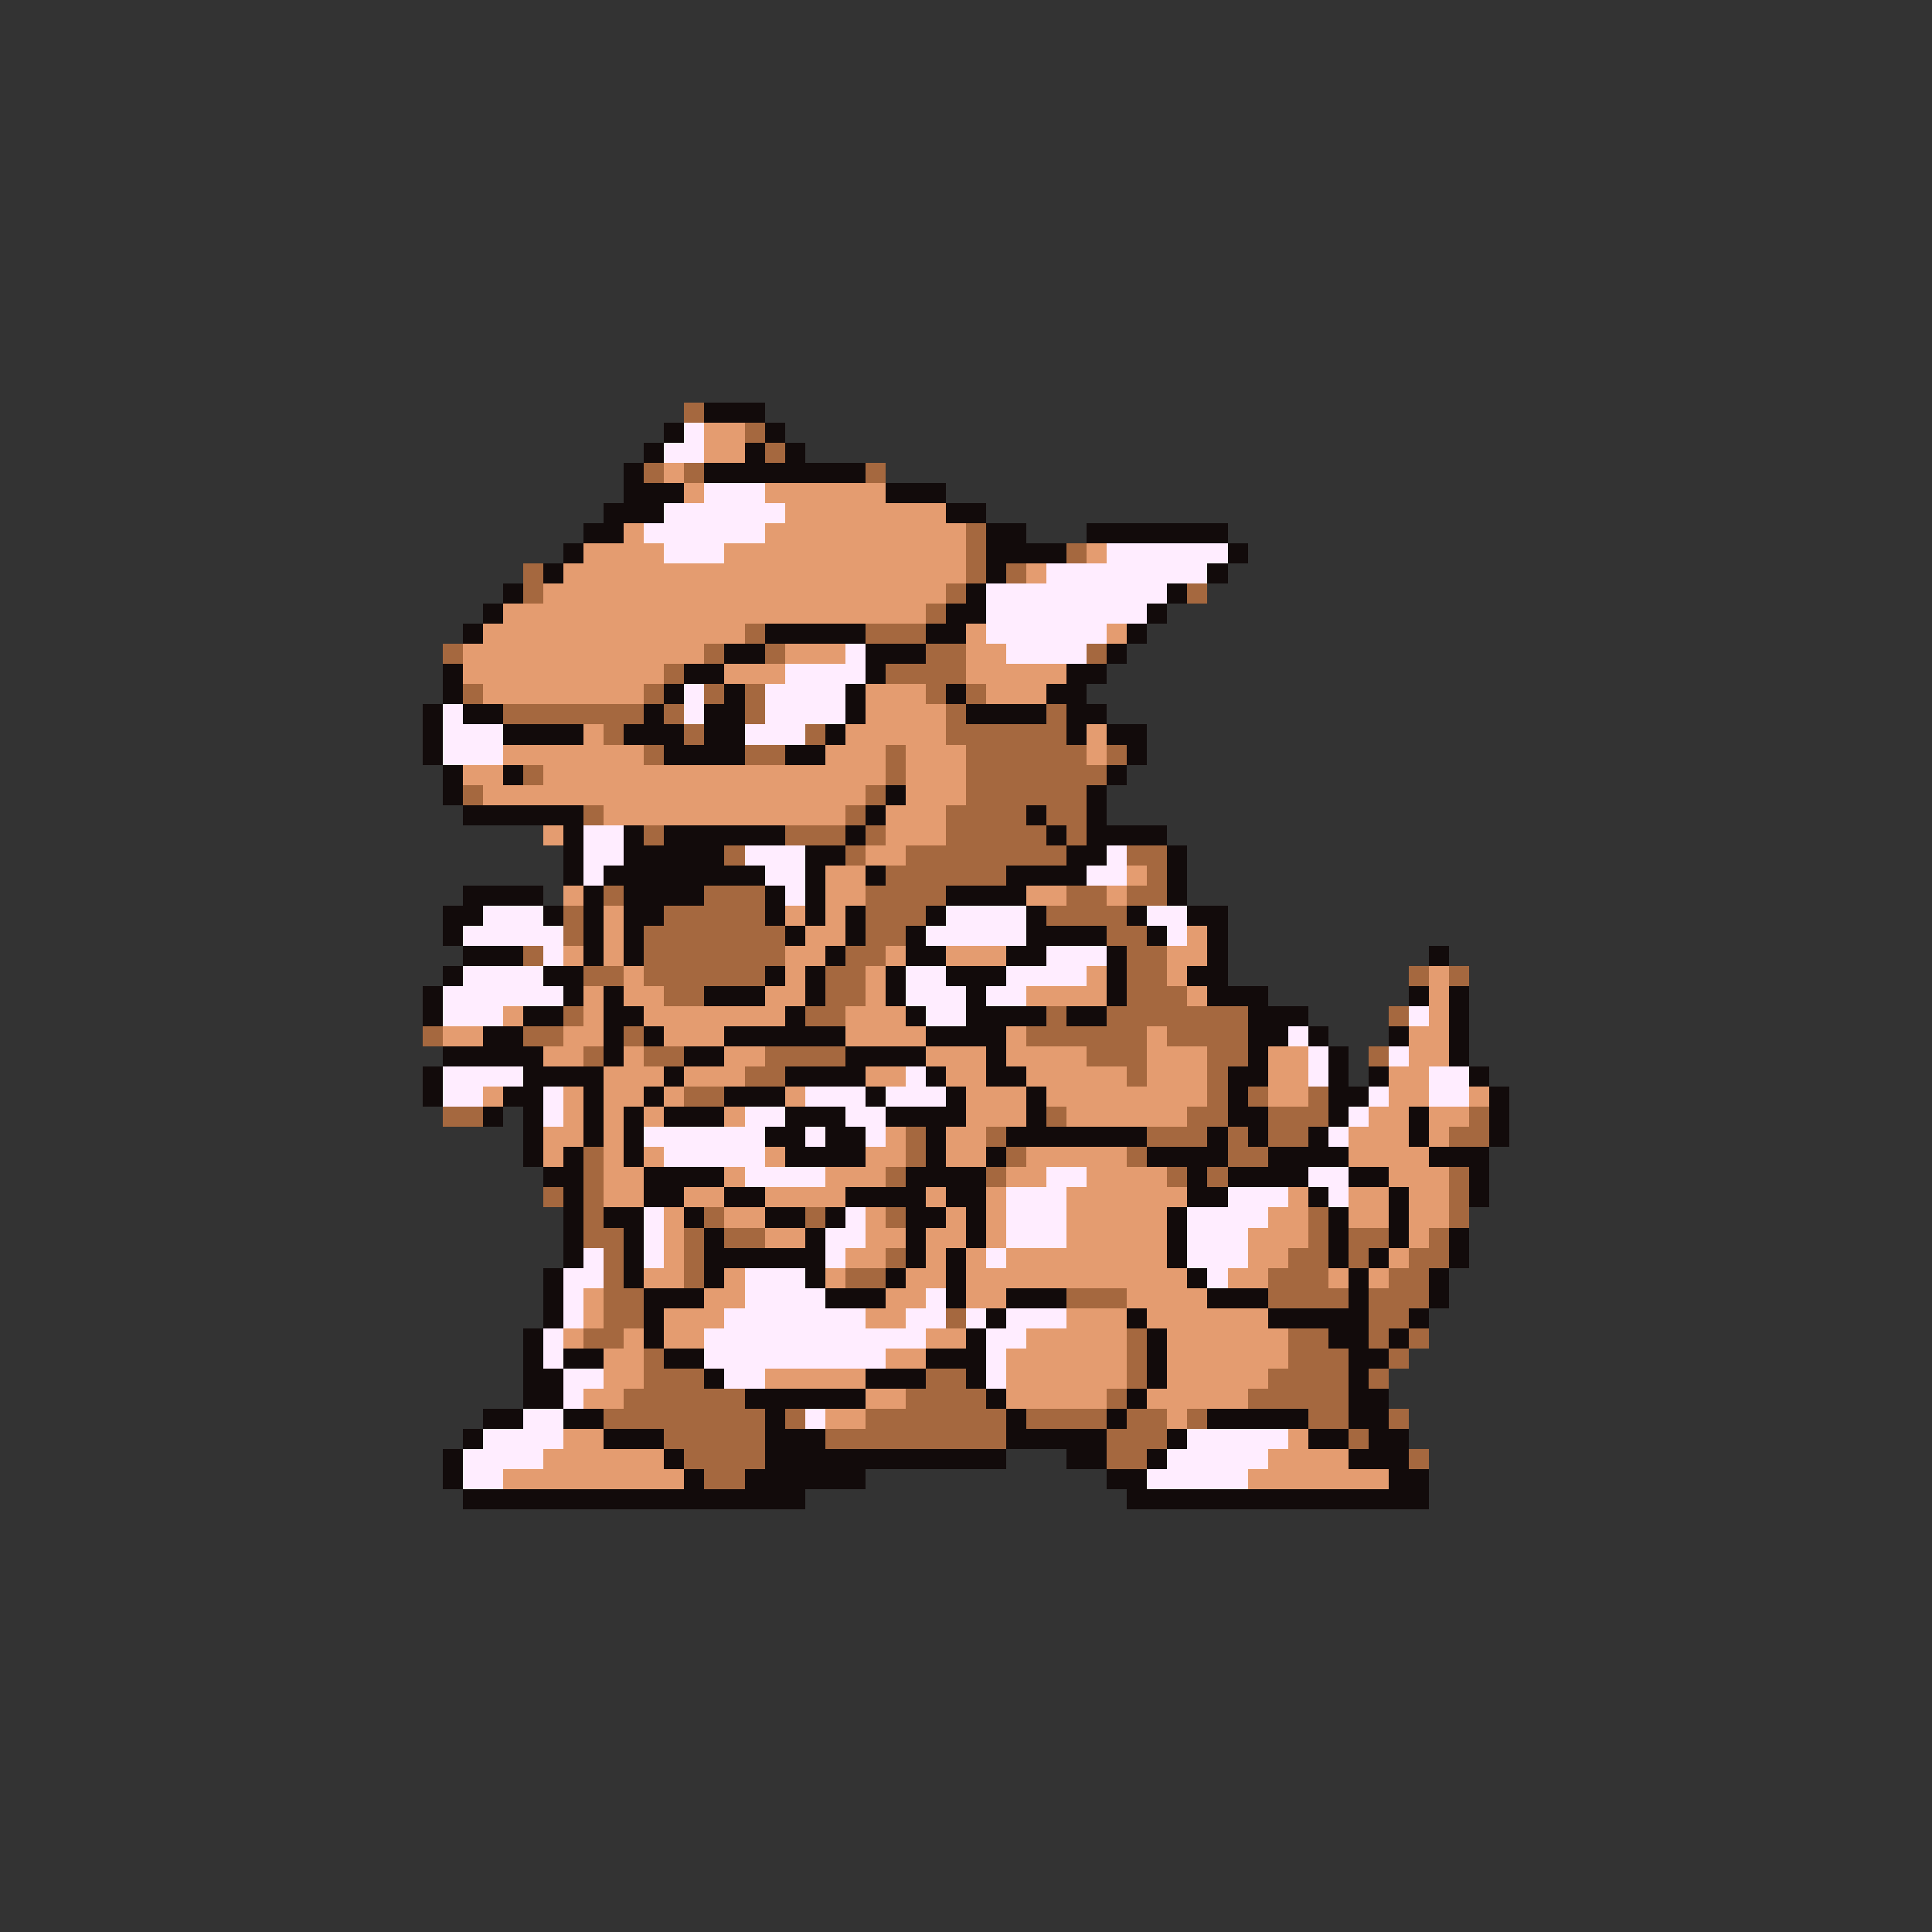 <svg xmlns="http://www.w3.org/2000/svg" viewBox="0 -0.5 96 96" shape-rendering="crispEdges">
<rect x="0" y="-0.5" width="96" height="96" fill="#333333" stroke="none"/>
<path stroke="#a5683f" d="M34 20h1M37 21h1M38 22h1M32 23h1M34 23h1M43 23h1M48 26h1M48 27h1M53 27h1M26 28h1M48 28h1M50 28h1M26 29h1M47 29h1M59 29h1M46 30h1M37 31h1M43 31h3M22 32h1M35 32h1M38 32h1M46 32h2M54 32h1M33 33h1M44 33h4M23 34h1M32 34h1M35 34h1M37 34h1M46 34h1M48 34h1M25 35h7M33 35h1M37 35h1M47 35h1M52 35h1M30 36h1M34 36h1M40 36h1M47 36h6M32 37h1M37 37h2M44 37h1M48 37h6M55 37h1M26 38h1M44 38h1M48 38h7M23 39h1M43 39h1M48 39h6M29 40h1M42 40h1M47 40h4M52 40h2M32 41h1M39 41h3M43 41h1M47 41h5M53 41h1M36 42h1M42 42h1M45 42h8M56 42h2M44 43h6M57 43h1M30 44h1M35 44h3M43 44h4M53 44h2M56 44h2M28 45h1M33 45h5M43 45h3M52 45h4M28 46h1M32 46h7M43 46h2M55 46h2M26 47h1M32 47h7M42 47h2M56 47h2M29 48h2M32 48h6M41 48h2M56 48h2M70 48h1M72 48h1M33 49h2M41 49h2M56 49h3M28 50h1M40 50h2M52 50h1M55 50h7M69 50h1M21 51h1M26 51h2M31 51h1M51 51h6M58 51h4M29 52h1M32 52h2M38 52h4M54 52h3M60 52h2M68 52h1M37 53h2M56 53h1M60 53h1M34 54h2M60 54h1M62 54h1M65 54h1M22 55h2M52 55h1M59 55h2M63 55h3M73 55h1M45 56h1M49 56h1M57 56h3M61 56h1M63 56h2M72 56h2M29 57h1M45 57h1M50 57h1M56 57h1M61 57h2M29 58h1M44 58h1M49 58h1M58 58h1M60 58h1M72 58h1M27 59h1M29 59h1M72 59h1M29 60h1M35 60h1M40 60h1M44 60h1M65 60h1M72 60h1M29 61h2M34 61h1M36 61h2M65 61h1M67 61h2M71 61h1M30 62h1M34 62h1M44 62h1M64 62h2M67 62h1M70 62h2M30 63h1M34 63h1M42 63h2M63 63h3M69 63h2M30 64h2M53 64h3M63 64h4M68 64h3M30 65h2M47 65h1M68 65h2M29 66h2M56 66h1M64 66h2M68 66h1M70 66h1M32 67h1M56 67h1M64 67h3M69 67h1M32 68h3M46 68h2M56 68h1M63 68h4M68 68h1M31 69h6M45 69h4M55 69h1M62 69h5M30 70h8M39 70h1M43 70h7M51 70h4M56 70h2M59 70h1M65 70h2M69 70h1M33 71h5M41 71h9M55 71h3M67 71h1M34 72h4M55 72h2M70 72h1M35 73h2" />
<path stroke="#120b0b" d="M35 20h3M33 21h1M38 21h1M32 22h1M37 22h1M39 22h1M31 23h1M35 23h8M31 24h3M44 24h3M30 25h3M47 25h2M29 26h2M49 26h2M54 26h7M28 27h1M49 27h4M61 27h1M27 28h1M49 28h1M60 28h1M25 29h1M48 29h1M58 29h1M24 30h1M47 30h2M57 30h1M23 31h1M38 31h5M46 31h2M56 31h1M36 32h2M43 32h3M55 32h1M22 33h1M34 33h2M43 33h1M53 33h2M22 34h1M33 34h1M36 34h1M42 34h1M47 34h1M52 34h2M21 35h1M23 35h2M32 35h1M35 35h2M42 35h1M48 35h4M53 35h2M21 36h1M25 36h4M31 36h3M35 36h2M41 36h1M53 36h1M55 36h2M21 37h1M33 37h4M39 37h2M56 37h1M22 38h1M25 38h1M55 38h1M22 39h1M44 39h1M54 39h1M23 40h6M43 40h1M51 40h1M54 40h1M28 41h1M31 41h1M33 41h6M42 41h1M52 41h1M54 41h4M28 42h1M31 42h5M40 42h2M53 42h2M58 42h1M28 43h1M30 43h8M40 43h1M43 43h1M50 43h4M58 43h1M23 44h4M29 44h1M31 44h4M38 44h1M40 44h1M47 44h4M58 44h1M22 45h2M27 45h1M29 45h1M31 45h2M38 45h1M40 45h1M42 45h1M46 45h1M51 45h1M56 45h1M59 45h2M22 46h1M29 46h1M31 46h1M39 46h1M42 46h1M45 46h1M51 46h4M57 46h1M60 46h1M23 47h3M29 47h1M31 47h1M41 47h1M45 47h2M50 47h2M55 47h1M60 47h1M71 47h1M22 48h1M27 48h2M38 48h1M40 48h1M44 48h1M47 48h3M55 48h1M59 48h2M21 49h1M28 49h1M30 49h1M35 49h3M40 49h1M44 49h1M48 49h1M55 49h1M60 49h3M70 49h1M72 49h1M21 50h1M26 50h2M30 50h2M39 50h1M45 50h1M48 50h4M53 50h2M62 50h3M72 50h1M24 51h2M30 51h1M32 51h1M36 51h6M46 51h4M62 51h2M65 51h1M69 51h1M72 51h1M22 52h5M30 52h1M34 52h2M42 52h4M49 52h1M62 52h1M66 52h1M72 52h1M21 53h1M26 53h4M33 53h1M39 53h4M46 53h1M49 53h2M61 53h2M66 53h1M68 53h1M73 53h1M21 54h1M25 54h2M29 54h1M32 54h1M36 54h3M43 54h1M47 54h1M51 54h1M61 54h1M66 54h2M74 54h1M24 55h1M26 55h1M29 55h1M31 55h1M33 55h3M39 55h3M44 55h4M51 55h1M61 55h2M66 55h1M70 55h1M74 55h1M26 56h1M29 56h1M31 56h1M38 56h2M41 56h2M46 56h1M50 56h7M60 56h1M62 56h1M65 56h1M70 56h1M74 56h1M26 57h1M28 57h1M31 57h1M39 57h4M46 57h1M49 57h1M57 57h4M63 57h4M71 57h3M27 58h2M32 58h4M45 58h4M59 58h1M61 58h4M67 58h2M73 58h1M28 59h1M32 59h2M36 59h2M42 59h4M47 59h2M59 59h2M65 59h1M69 59h1M73 59h1M28 60h1M30 60h2M34 60h1M38 60h2M41 60h1M45 60h2M48 60h1M58 60h1M66 60h1M69 60h1M28 61h1M31 61h1M35 61h1M40 61h1M45 61h1M48 61h1M58 61h1M66 61h1M69 61h1M72 61h1M28 62h1M31 62h1M35 62h6M45 62h1M47 62h1M58 62h1M66 62h1M68 62h1M72 62h1M27 63h1M31 63h1M35 63h1M40 63h1M44 63h1M47 63h1M59 63h1M67 63h1M71 63h1M27 64h1M32 64h3M41 64h3M47 64h1M50 64h3M60 64h3M67 64h1M71 64h1M27 65h1M32 65h1M49 65h1M56 65h1M63 65h5M70 65h1M26 66h1M32 66h1M48 66h1M57 66h1M66 66h2M69 66h1M26 67h1M28 67h2M33 67h2M46 67h3M57 67h1M67 67h2M26 68h2M35 68h1M43 68h3M48 68h1M57 68h1M67 68h1M26 69h2M37 69h6M49 69h1M56 69h1M67 69h2M24 70h2M28 70h2M38 70h1M50 70h1M55 70h1M60 70h5M67 70h2M23 71h1M30 71h3M38 71h3M50 71h5M58 71h1M65 71h2M68 71h2M22 72h1M33 72h1M38 72h12M53 72h2M57 72h1M67 72h3M22 73h1M34 73h1M37 73h6M55 73h2M69 73h2M23 74h17M56 74h15" />
<path stroke="#ffedff" d="M34 21h1M33 22h2M35 24h3M33 25h6M32 26h6M33 27h3M55 27h6M52 28h8M49 29h9M49 30h8M49 31h6M42 32h1M50 32h4M39 33h4M34 34h1M38 34h4M22 35h1M34 35h1M38 35h4M22 36h3M37 36h3M22 37h3M29 41h2M29 42h2M37 42h3M55 42h1M29 43h1M38 43h2M54 43h2M39 44h1M24 45h3M47 45h4M57 45h2M23 46h5M46 46h5M58 46h1M27 47h1M52 47h3M23 48h4M45 48h2M50 48h4M22 49h6M45 49h3M49 49h2M22 50h3M46 50h2M70 50h1M64 51h1M65 52h1M69 52h1M22 53h4M45 53h1M65 53h1M71 53h2M22 54h2M27 54h1M40 54h3M44 54h3M68 54h1M71 54h2M27 55h1M37 55h2M42 55h2M67 55h1M32 56h6M40 56h1M43 56h1M66 56h1M33 57h5M37 58h4M52 58h2M65 58h2M50 59h3M61 59h3M66 59h1M32 60h1M42 60h1M50 60h3M59 60h4M32 61h1M41 61h2M50 61h3M59 61h3M29 62h1M32 62h1M41 62h1M49 62h1M59 62h3M28 63h2M37 63h3M60 63h1M28 64h1M37 64h4M46 64h1M28 65h1M36 65h7M45 65h2M48 65h1M50 65h3M27 66h1M35 66h11M49 66h2M27 67h1M35 67h9M49 67h1M28 68h2M36 68h2M49 68h1M28 69h1M26 70h2M40 70h1M24 71h4M59 71h5M23 72h4M58 72h5M23 73h2M57 73h5" />
<path stroke="#e49c70" d="M35 21h2M35 22h2M33 23h1M34 24h1M38 24h6M39 25h8M31 26h1M38 26h10M29 27h4M36 27h12M54 27h1M28 28h20M51 28h1M27 29h20M25 30h21M24 31h13M48 31h1M55 31h1M23 32h12M39 32h3M48 32h2M23 33h10M36 33h3M48 33h5M24 34h8M43 34h3M49 34h3M43 35h4M29 36h1M42 36h5M54 36h1M25 37h7M41 37h3M45 37h3M54 37h1M23 38h2M27 38h17M45 38h3M24 39h19M45 39h3M30 40h12M44 40h3M27 41h1M44 41h3M43 42h2M41 43h2M56 43h1M28 44h1M41 44h2M51 44h2M55 44h1M30 45h1M39 45h1M41 45h1M30 46h1M40 46h2M59 46h1M28 47h1M30 47h1M39 47h2M44 47h1M47 47h3M58 47h2M31 48h1M39 48h1M43 48h1M54 48h1M58 48h1M71 48h1M29 49h1M31 49h2M38 49h2M43 49h1M51 49h4M59 49h1M71 49h1M25 50h1M29 50h1M32 50h7M42 50h3M71 50h1M22 51h2M28 51h2M33 51h3M42 51h4M50 51h1M57 51h1M70 51h2M27 52h2M31 52h1M36 52h2M46 52h3M50 52h4M57 52h3M63 52h2M70 52h2M30 53h3M34 53h3M43 53h2M47 53h2M51 53h5M57 53h3M63 53h2M69 53h2M24 54h1M28 54h1M30 54h2M33 54h1M39 54h1M48 54h3M52 54h8M63 54h2M69 54h2M73 54h1M28 55h1M30 55h1M32 55h1M36 55h1M48 55h3M53 55h6M68 55h2M71 55h2M27 56h2M30 56h1M44 56h1M47 56h2M67 56h3M71 56h1M27 57h1M30 57h1M32 57h1M38 57h1M43 57h2M47 57h2M51 57h5M67 57h4M30 58h2M36 58h1M41 58h3M50 58h2M54 58h4M69 58h3M30 59h2M34 59h2M38 59h4M46 59h1M49 59h1M53 59h6M64 59h1M67 59h2M70 59h2M33 60h1M36 60h2M43 60h1M47 60h1M49 60h1M53 60h5M63 60h2M67 60h2M70 60h2M33 61h1M38 61h2M43 61h2M46 61h2M49 61h1M53 61h5M62 61h3M70 61h1M33 62h1M42 62h2M46 62h1M48 62h1M50 62h8M62 62h2M69 62h1M32 63h2M36 63h1M41 63h1M45 63h2M48 63h11M61 63h2M66 63h1M68 63h1M29 64h1M35 64h2M44 64h2M48 64h2M56 64h4M29 65h1M33 65h3M43 65h2M53 65h3M57 65h6M28 66h1M31 66h1M33 66h2M46 66h2M51 66h5M58 66h6M30 67h2M44 67h2M50 67h6M58 67h6M30 68h2M38 68h5M50 68h6M58 68h5M29 69h2M43 69h2M50 69h5M57 69h5M41 70h2M58 70h1M28 71h2M64 71h1M27 72h6M63 72h4M25 73h9M62 73h7" />
</svg>